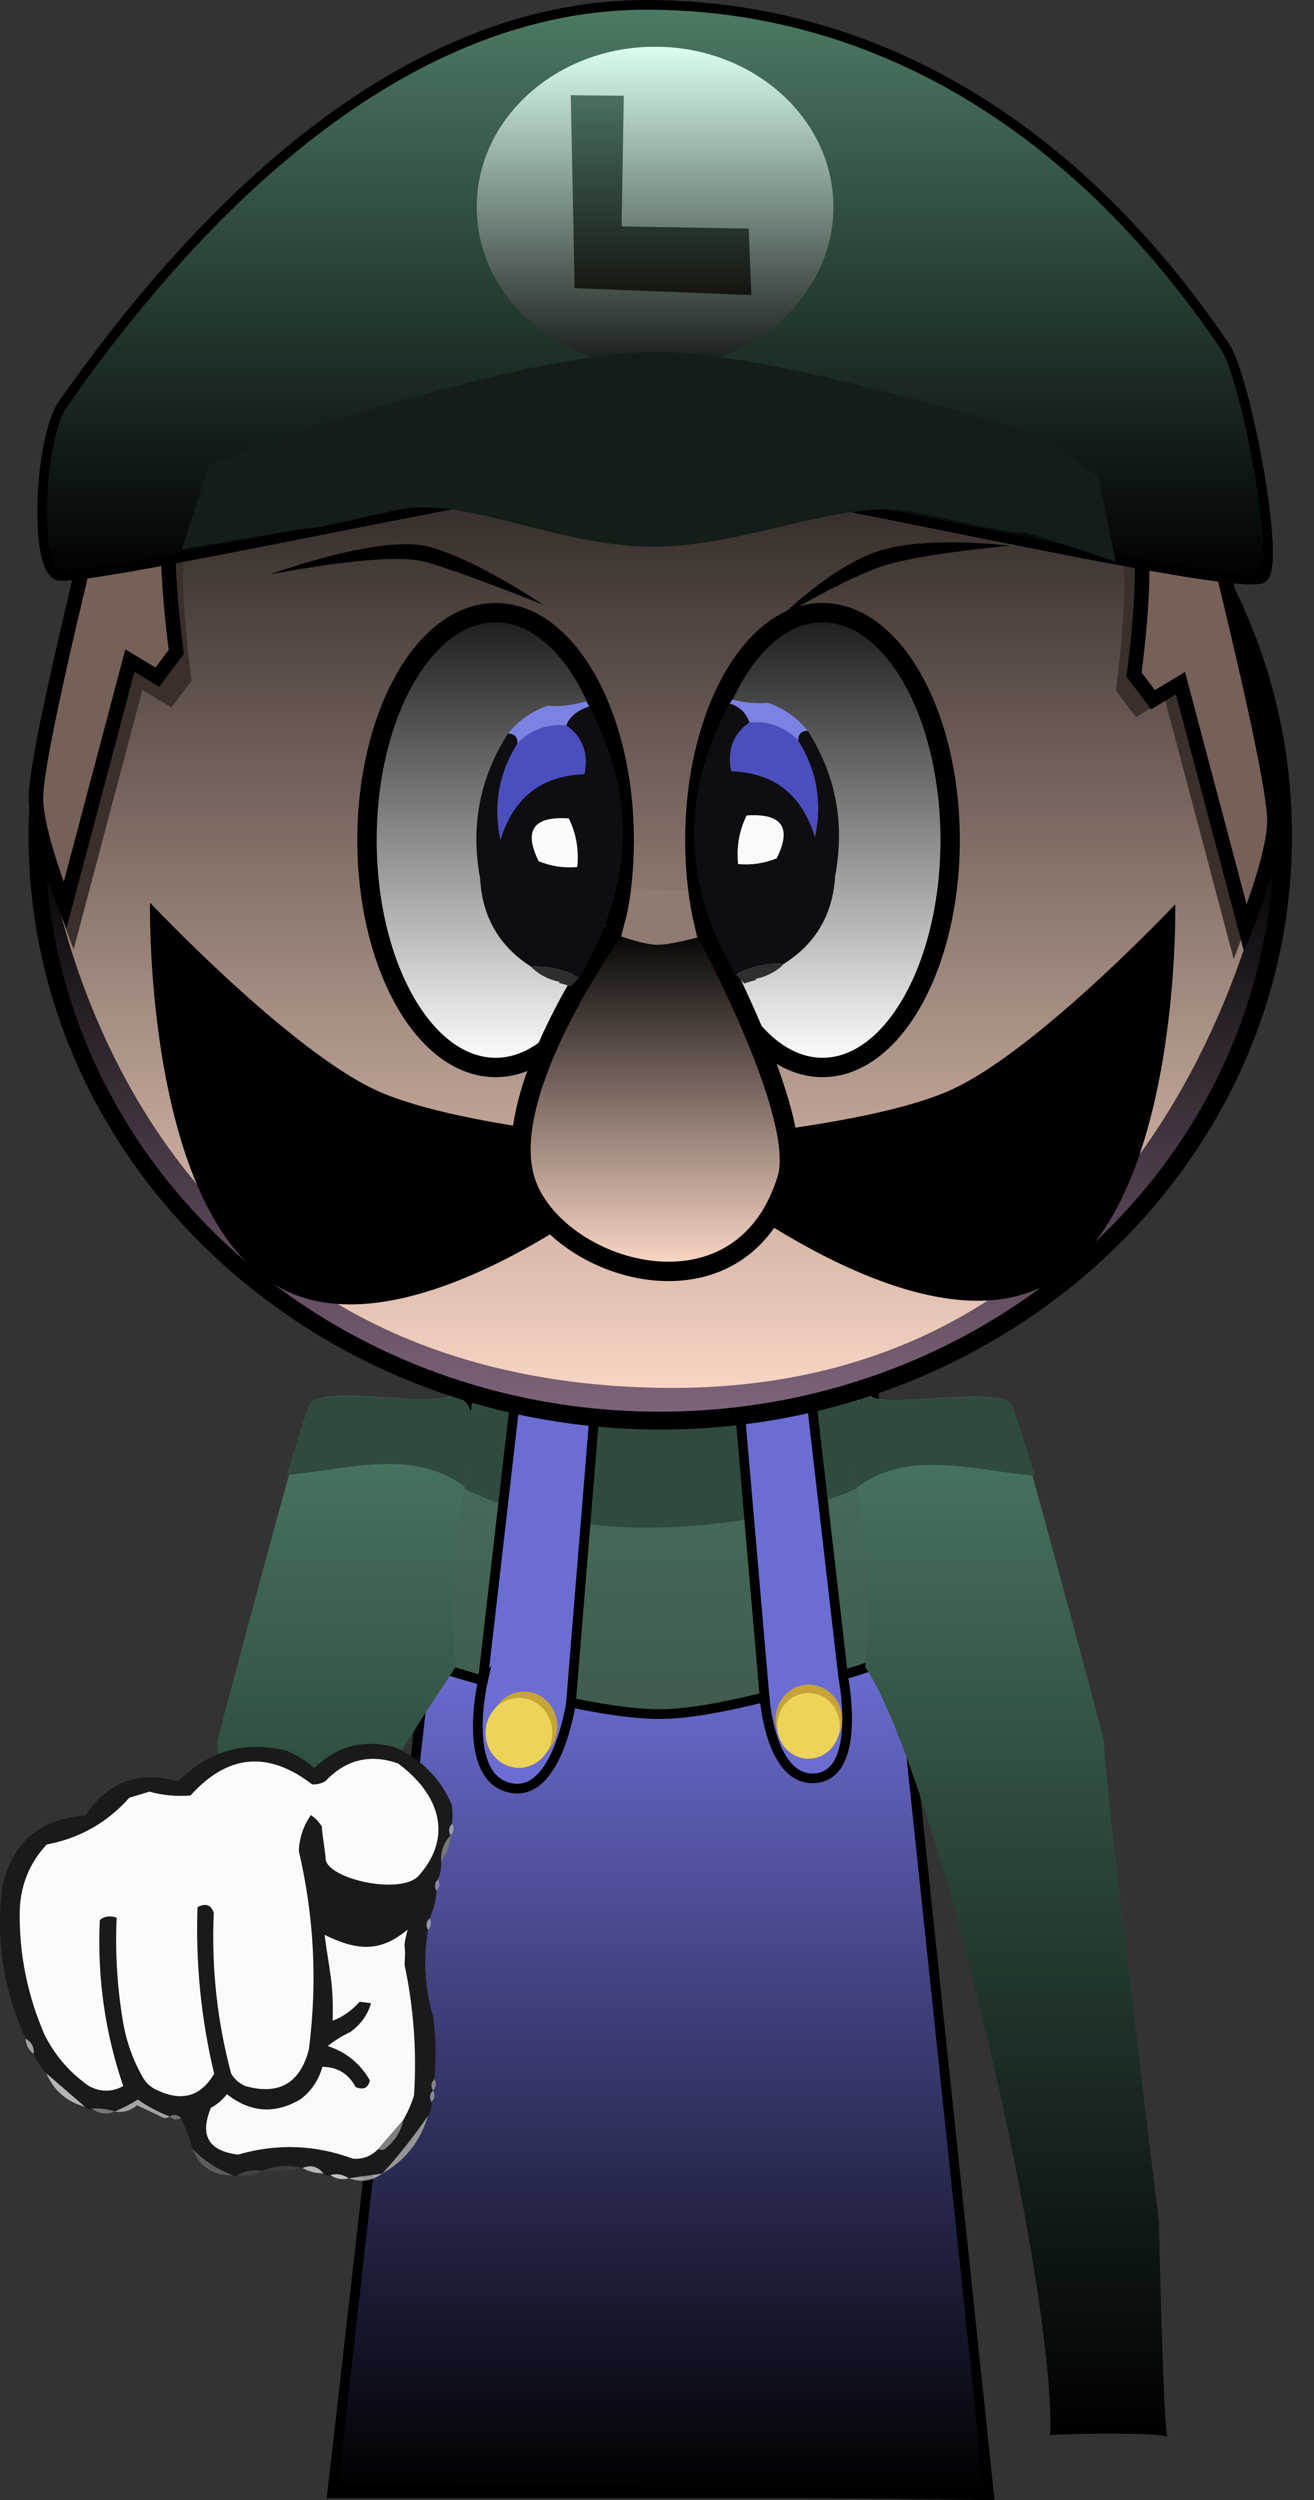 <svg version="1.1" xmlns="http://www.w3.org/2000/svg" xmlns:xlink="http://www.w3.org/1999/xlink" width="135.695" height="258.162" viewBox="0,0,135.695,258.162"><rect x="0" y="0" width="135.695" height="258.162" fill="#333333" stroke="none"/><defs><linearGradient x1="319.923" y1="175.459" x2="319.923" y2="307.459" gradientUnits="userSpaceOnUse" id="color-1"><stop offset="0" stop-color="#4c7b64"/><stop offset="1" stop-color="#2b2b2b"/></linearGradient><linearGradient x1="320.082" y1="221.496" x2="320.082" y2="308.146" gradientUnits="userSpaceOnUse" id="color-2"><stop offset="0" stop-color="#6b6dd3"/><stop offset="1" stop-color="#000000"/></linearGradient><linearGradient x1="355.96" y1="194.557" x2="355.96" y2="302.12" gradientUnits="userSpaceOnUse" id="color-3"><stop offset="0" stop-color="#4b7b64"/><stop offset="1" stop-color="#000000"/></linearGradient><linearGradient x1="284.132" y1="194.469" x2="284.132" y2="302.026" gradientUnits="userSpaceOnUse" id="color-4"><stop offset="0" stop-color="#4b7b64"/><stop offset="1" stop-color="#000000"/></linearGradient><linearGradient x1="320" y1="76.99" x2="320" y2="197.104" gradientUnits="userSpaceOnUse" id="color-5"><stop offset="0" stop-color="#000000"/><stop offset="1" stop-color="#ffdac9"/></linearGradient><linearGradient x1="319.923" y1="136.846" x2="319.923" y2="196.258" gradientUnits="userSpaceOnUse" id="color-6"><stop offset="0" stop-color="#000000"/><stop offset="1" stop-color="#7e647b"/></linearGradient><linearGradient x1="302.994" y1="113.754" x2="302.994" y2="160.715" gradientUnits="userSpaceOnUse" id="color-7"><stop offset="0" stop-color="#1a1a1a"/><stop offset="1" stop-color="#ffffff"/></linearGradient><linearGradient x1="336.752" y1="113.754" x2="336.752" y2="160.715" gradientUnits="userSpaceOnUse" id="color-8"><stop offset="0" stop-color="#1a1a1a"/><stop offset="1" stop-color="#ffffff"/></linearGradient><linearGradient x1="319.465" y1="50.99" x2="319.465" y2="110.339" gradientUnits="userSpaceOnUse" id="color-9"><stop offset="0" stop-color="#4c7b64"/><stop offset="1" stop-color="#000000"/></linearGradient><linearGradient x1="319.459" y1="55.316" x2="319.459" y2="88.415" gradientUnits="userSpaceOnUse" id="color-10"><stop offset="0" stop-color="#daffed"/><stop offset="1" stop-color="#161a18"/></linearGradient><linearGradient x1="320.081" y1="60.325" x2="320.081" y2="80.961" gradientUnits="userSpaceOnUse" id="color-11"><stop offset="0" stop-color="#49705e"/><stop offset="1" stop-color="#13160e"/></linearGradient><linearGradient x1="319.474" y1="146.066" x2="319.474" y2="181.775" gradientUnits="userSpaceOnUse" id="color-12"><stop offset="0" stop-color="#000000"/><stop offset="1" stop-color="#ffdac9"/></linearGradient></defs><g transform="translate(-251.813,-50.49)"><g data-paper-data="{&quot;isPaintingLayer&quot;:true}" stroke-linecap="butt" stroke-linejoin="miter" stroke-miterlimit="10" stroke-dasharray="" stroke-dashoffset="0" style="mix-blend-mode: normal"><path d="M286.673,307.459l15.143,-131.842l37.783,-0.158l13.574,132z" fill="url(#color-1)" fill-rule="nonzero" stroke="#000000" stroke-width="2"/><path d="M299.54,204.072l3.121,-26.328l35.831,-0.142l2.767,26.106c0,0 -7.515,4.196 -21.559,4.51c-12.485,0.279 -20.16,-4.146 -20.16,-4.146z" fill="#2f4b3d" fill-rule="nonzero" stroke="#000000" stroke-width="0"/><path d="M286.203,307.396l9.625,-85.15c0,0 16.14,5.367 24.415,5.24c8.054,-0.123 24.591,-5.99 24.591,-5.99l9.125,86.65z" fill="url(#color-2)" fill-rule="nonzero" stroke="#000000" stroke-width="1"/><path d="M330.777,225.843l-2.722,-31.573l7.331,-1.111l3.5,30.462c0,0 1.98,9.946 -2.774,10.473c-4.72,0.523 -5.334,-8.251 -5.334,-8.251z" data-paper-data="{&quot;index&quot;:null}" fill="#6b6dd3" fill-rule="nonzero" stroke="#000000" stroke-width="1"/><path d="M301.666,224.121l3.5,-30.462l8.219,0.556l-2.611,32.129c0,0 -1.388,9.703 -6.189,8.778c-5.226,-1.007 -2.919,-11.001 -2.919,-11.001z" fill="#6b6dd3" fill-rule="nonzero" stroke="#000000" stroke-width="1"/><path d="M338.785,228.053c0,1.996 -1.543,3.614 -3.446,3.614c-1.903,0 -3.446,-1.618 -3.446,-3.614c0,-1.996 1.543,-3.614 3.446,-3.614c1.903,0 3.446,1.618 3.446,3.614z" fill="#c6a438" fill-rule="nonzero" stroke="none" stroke-width="0"/><path d="M309.374,228.77c0,1.996 -1.543,3.614 -3.446,3.614c-1.903,0 -3.446,-1.618 -3.446,-3.614c0,-1.996 1.543,-3.614 3.446,-3.614c1.903,0 3.446,1.618 3.446,3.614z" fill="#c6a438" fill-rule="nonzero" stroke="none" stroke-width="0"/><path d="M308.849,229.42c0,1.996 -1.543,3.614 -3.446,3.614c-1.903,0 -3.446,-1.618 -3.446,-3.614c0,-1.996 1.543,-3.614 3.446,-3.614c1.903,0 3.446,1.618 3.446,3.614z" fill="#edd459" fill-rule="nonzero" stroke="none" stroke-width="0"/><path d="M338.537,228.701c0,1.875 -1.449,3.395 -3.237,3.395c-1.788,0 -3.237,-1.52 -3.237,-3.395c0,-1.875 1.449,-3.395 3.237,-3.395c1.788,0 3.237,1.52 3.237,3.395z" fill="#edd459" fill-rule="nonzero" stroke="none" stroke-width="0"/><path d="M341.611,194.557c0.906,1.442 13.276,-0.944 14.535,0.889c0.319,-0.594 9.301,33.378 9.728,35c-0.593,-0.963 5.608,49.333 5.608,49.333c0,0 0.508,22.797 0.916,22.333c-0.888,-0.49 -11.188,-0.324 -12.131,-0.167c0.531,-15.625 -11.715,-68.291 -19.112,-79.333c2.254,-15.345 -5.01,-26.281 0.458,-28.056z" fill="url(#color-3)" fill-rule="evenodd" stroke="none" stroke-width="1"/><path d="M341.521,194.595c0.916,1.348 13.412,-0.882 14.684,0.831c0.104,-0.179 1.119,3.004 2.46,7.449c-6.172,-0.52 -13.014,-2.827 -18.353,1.218c-0.007,0.005 -0.014,0.011 -0.021,0.016c-0.982,-5.21 -1.761,-8.616 1.229,-9.514z" fill="#2f4b3d" fill-rule="nonzero" stroke="none" stroke-width="1"/><path d="M387.456,301.109c0.019,0.006 0.037,0.011 0.052,0.017c-0.017,0.013 -0.035,0.007 -0.052,-0.017z" fill="#2f4b3d" fill-rule="nonzero" stroke="none" stroke-width="1"/><path d="M298.939,222.524c-7.398,11.042 -16.393,24.958 -15.862,40.583c-0.943,-0.157 -10.243,-1.573 -11.131,-1.083c0.408,0.464 2.866,-32.63 2.273,-31.667c0.427,-1.622 9.409,-35.594 9.728,-35c1.259,-1.833 13.628,0.553 14.535,-0.889c5.467,1.775 -1.796,12.711 0.458,28.056z" data-paper-data="{&quot;index&quot;:null}" fill="url(#color-4)" fill-rule="evenodd" stroke="none" stroke-width="1"/><path d="M298.571,194.506c2.99,0.898 2.211,4.304 1.229,9.514c-0.007,-0.005 -0.014,-0.011 -0.021,-0.016c-5.338,-4.045 -12.181,-1.738 -18.353,-1.218c1.342,-4.445 2.356,-7.628 2.46,-7.449c1.272,-1.713 13.768,0.517 14.684,-0.831z" data-paper-data="{&quot;index&quot;:null}" fill="#2f4b3d" fill-rule="nonzero" stroke="none" stroke-width="1"/><g><path d="M261.698,104.841c0.372,-1.956 0.798,-15.315 14.961,-28.037c7.647,-6.869 16.323,-16.669 37.903,-17.321c32.059,-0.511 43.95,11.089 52.161,19.807c11.262,11.956 11.9,22.719 14.378,27.968c0.252,0.533 -119.415,-2.359 -119.403,-2.418z" fill="#a8530c" fill-rule="nonzero" stroke="none" stroke-width="1.5"/><path d="M255.763,136.805c0,-21.151 11.601,-39.758 29.157,-50.521c1.085,-1.755 19.785,-9.187 33.309,-9.292c13.524,-0.104 26.063,2.902 35.964,8.757c18.051,10.674 30.044,29.55 30.044,51.056c0,33.302 -28.76,60.298 -64.237,60.298c-35.477,0 -64.237,-26.996 -64.237,-60.298z" fill="url(#color-5)" fill-rule="nonzero" stroke="#000000" stroke-width="2"/><path d="M256.486,136.859c0,-0.728 5.207,55.919 63.36,56.934c55.564,0.97 63.514,-57.953 63.514,-56.934c0,32.805 -28.402,59.398 -63.437,59.398c-35.035,0 -63.437,-26.594 -63.437,-59.398z" fill="url(#color-6)" fill-rule="nonzero" stroke="#000000" stroke-width="0"/><path d="M259.42,148.514c0,0 -3.175,-7.839 -3.175,-11.778c0,-6.029 9.419,-42.469 9.419,-42.469h9.525c0,0 -3.709,8.165 -4.34,12.814c-0.56,4.129 0.742,13.704 0.742,13.704l-2.071,2.756l-3.005,-1.805z" fill="#3a2f2b" fill-rule="nonzero" stroke="#000000" stroke-width="0"/><path d="M289.713,137.235c0,-12.968 5.946,-23.481 13.281,-23.481c7.335,0 13.281,10.513 13.281,23.481c0,12.968 -5.946,23.481 -13.281,23.481c-7.335,0 -13.281,-10.513 -13.281,-23.481z" fill="url(#color-7)" fill-rule="nonzero" stroke="#000000" stroke-width="2"/><path d="M258.523,144.002c0,0 -3,-7.407 -3,-11.129c0,-5.697 8.9,-40.129 8.9,-40.129h9c0,0 -3.505,7.715 -4.101,12.108c-0.529,3.901 0.701,12.949 0.701,12.949l-1.957,2.605l-2.839,-1.705z" fill="#766058" fill-rule="nonzero" stroke="#000000" stroke-width="1.5"/><path d="M336.752,160.715c-7.279,0 -13.181,-10.513 -13.181,-23.481c0,-12.968 5.901,-23.481 13.181,-23.481c7.279,0 13.181,10.513 13.181,23.481c0,12.968 -5.901,23.481 -13.181,23.481z" data-paper-data="{&quot;index&quot;:null}" fill="url(#color-8)" fill-rule="nonzero" stroke="#000000" stroke-width="2"/><path d="M279.702,109.813c0,0 11.5,-4.264 16.528,-2.839c5.029,1.425 11.695,5.972 11.695,5.972c0,0 -8.249,-3.328 -12.132,-4.429c-4.058,-1.15 -16.091,1.296 -16.091,1.296z" fill="#000000" fill-rule="nonzero" stroke="none" stroke-width="0"/><path d="M343.178,108.871c-3.854,1.198 -10.752,5.327 -10.752,5.327c0,0 5.284,-5.307 10.275,-6.858c4.991,-1.551 13.395,-0.499 13.395,-0.499c0,0 -8.891,0.778 -12.919,2.03z" data-paper-data="{&quot;index&quot;:null}" fill="#000000" fill-rule="nonzero" stroke="none" stroke-width="0"/><path d="M372.119,122.738l-3.005,1.805l-2.071,-2.756c0,0 1.302,-9.575 0.742,-13.704c-0.631,-4.649 -4.34,-12.814 -4.34,-12.814h9.525c0,0 9.419,36.44 9.419,42.469c0,3.939 -3.175,11.778 -3.175,11.778z" data-paper-data="{&quot;index&quot;:null}" fill="#3a2f2b" fill-rule="nonzero" stroke="#000000" stroke-width="0"/><path d="M373.719,121.035l-2.839,1.705l-1.957,-2.605c0,0 1.23,-9.048 0.701,-12.949c-0.596,-4.393 -4.101,-12.108 -4.101,-12.108h9c0,0 8.9,34.431 8.9,40.129c0,3.721 -3,11.129 -3,11.129z" data-paper-data="{&quot;index&quot;:null}" fill="#766058" fill-rule="nonzero" stroke="#000000" stroke-width="1.5"/><path d="M258.298,92.24c16.521,-23.643 37.271,-41.25 60.25,-41.25c22.937,0 43.937,11.905 59.75,35.25c2.199,3.247 5.882,22.838 3.891,23.947c-2.977,1.659 -55.285,-10.781 -63.391,-10.781c-8.439,0 -57.312,11.19 -60.923,10.525c-2.6,-0.479 -2.044,-14.162 0.423,-17.692z" fill="url(#color-9)" fill-rule="nonzero" stroke="#000000" stroke-width="1"/><path d="M337.876,71.866c0,9.14 -8.245,16.55 -18.417,16.55c-10.171,0 -18.417,-7.409 -18.417,-16.55c0,-9.14 8.245,-16.55 18.417,-16.55c10.171,0 18.417,7.409 18.417,16.55z" fill="url(#color-10)" fill-rule="nonzero" stroke="none" stroke-width="0"/><path d="M270.572,107.239l2.833,-8.786c0,0 8.382,-3.224 9.036,-3.408c4.88,-1.378 25.703,-8.211 37.13,-8.211c11.036,0 32.309,6.511 38.017,8.085c0.951,0.262 7.626,4.748 7.626,4.748l1.821,8.833c0,0 -8.718,-2.999 -9.518,-2.997c-1.889,0.005 -5.825,-0.957 -10.945,-2.095c-7.413,-1.647 -17.474,3.508 -27.234,3.535c-9.946,0.028 -19.584,-5.301 -26.479,-3.804c-4.753,1.032 -8.123,1.902 -9.2,1.905c-0.728,0.002 -13.089,2.194 -13.089,2.194z" fill="#141d18" fill-rule="nonzero" stroke="#000000" stroke-width="0"/><path d="M329.406,80.961l-18.25,-0.721l-0.401,-19.915l5.48,0.051l-0.231,13.489l13.121,0.231z" data-paper-data="{&quot;index&quot;:null}" fill="url(#color-11)" fill-rule="evenodd" stroke="none" stroke-width="1"/><path d="M321.588,168.621c0,0 -25.154,22.086 -40.055,15.244c-14.901,-6.842 -14.227,-40.167 -14.227,-40.167c0,0 14.333,15.229 23.385,19.386c9.041,4.151 30.897,5.537 30.897,5.537z" fill="#000000" fill-rule="nonzero" stroke="none" stroke-width="0"/><path d="M350.1,162.997c8.934,-4.102 23.079,-19.132 23.079,-19.132c0,0 0.665,32.889 -14.041,39.641c-14.706,6.752 -39.531,-15.045 -39.531,-15.045c0,0 21.569,-1.368 30.492,-5.465z" data-paper-data="{&quot;index&quot;:null}" fill="#000000" fill-rule="nonzero" stroke="none" stroke-width="0"/><path d="M306.09,172.466c-3.039,-9.312 9.444,-26.4 9.444,-26.4c0,0 2.918,0.382 4.391,0.431c1.556,0.051 4.487,-0.353 4.487,-0.353c0,0 10.694,19.545 8.667,26.1c-4.788,15.486 -23.95,9.534 -26.989,0.222z" fill="url(#color-12)" fill-rule="nonzero" stroke="#000000" stroke-width="2"/><g stroke="none" stroke-width="1"><path d="M327.796,151.123c1.523,-0.836 3.181,-1.207 4.976,-1.113c-0.745,0.785 -1.734,1.308 -2.965,1.568c0.038,0.035 0.075,0.069 0.113,0.103c-0.428,0.094 -0.845,0.215 -1.25,0.362c-0.29,-0.295 -0.581,-0.601 -0.874,-0.919z" fill="#2f2d2e" fill-rule="nonzero"/><path d="M335.225,125.947c-0.667,0.015 -0.992,0.356 -0.977,1.022c-1.352,-1.411 -3.033,-2.04 -5.044,-1.886c-0.356,-0.992 -1.038,-1.644 -2.045,-1.954c0.102,-0.14 0.205,-0.277 0.309,-0.413c0.946,0.271 1.949,0.406 2.984,0.382c0.229,-0.005 0.455,-0.018 0.679,-0.038c1.63,0.567 2.995,1.529 4.093,2.886z" fill="#7c82e2" fill-rule="nonzero"/><path d="M329.204,125.084c2.011,-0.154 3.692,0.474 5.044,1.886c1.917,3.051 2.493,6.373 1.727,9.963c-1.344,-4.393 -4.23,-6.661 -8.657,-6.805c-0.43,-2.189 0.199,-3.87 1.886,-5.044z" fill="#4c4ebf" fill-rule="evenodd"/><path d="M327.159,123.13c1.007,0.31 1.689,0.962 2.045,1.954c-1.687,1.174 -2.316,2.855 -1.886,5.044c4.427,0.144 7.313,2.412 8.657,6.805c0.766,-3.591 0.19,-6.912 -1.727,-9.963c-0.015,-0.667 0.31,-1.007 0.977,-1.022c2.902,4.552 3.85,9.531 2.841,14.939c-0.233,3.998 -1.997,7.039 -5.294,9.123c-1.795,-0.093 -3.453,0.278 -4.976,1.113c-5.496,-9.275 -5.709,-18.607 -0.637,-27.993z" fill="#0e0e12" fill-rule="evenodd"/><path d="M328.917,134.69c3.657,-0.233 4.691,1.244 3.102,4.431c-1.282,0.519 -2.611,0.717 -3.988,0.591c-0.175,-1.788 0.12,-3.462 0.886,-5.021z" fill="#fbf9f9" fill-rule="evenodd"/></g><g data-paper-data="{&quot;index&quot;:null}" stroke="none" stroke-width="1"><path d="M310.748,152.349c-0.404,-0.148 -0.821,-0.27 -1.249,-0.366c0.038,-0.034 0.075,-0.069 0.113,-0.103c-1.231,-0.264 -2.217,-0.79 -2.96,-1.577c1.795,-0.088 3.452,0.288 4.972,1.129c-0.293,0.317 -0.585,0.623 -0.877,0.917z" fill="#2f2d2e" fill-rule="nonzero"/><path d="M304.274,126.234c1.103,-1.354 2.47,-2.311 4.102,-2.873c0.224,0.021 0.451,0.034 0.679,0.04c1.036,0.027 2.333,-0.222 3.279,-0.49c0.103,0.136 0.324,0.626 0.425,0.767c-1.008,0.307 -2.104,0.721 -2.463,1.712c-2.011,-0.161 -3.693,0.463 -5.05,1.87c0.017,-0.666 -0.307,-1.008 -0.974,-1.026z" fill="#7c82e2" fill-rule="nonzero"/><path d="M312.168,130.44c-4.428,0.13 -7.32,2.389 -8.678,6.778c-0.754,-3.593 -0.168,-6.912 1.758,-9.958c1.357,-1.407 3.04,-2.031 5.05,-1.87c1.683,1.179 2.307,2.863 1.87,5.05z" fill="#4c4ebf" fill-rule="evenodd"/><path d="M311.625,151.433c-1.521,-0.841 -3.178,-1.217 -4.972,-1.129c-3.29,-2.094 -5.045,-5.14 -5.265,-9.139c-0.992,-5.411 -0.029,-10.388 2.887,-14.93c0.667,0.017 0.991,0.359 0.974,1.026c-1.926,3.045 -2.512,6.365 -1.758,9.958c1.358,-4.389 4.25,-6.648 8.678,-6.778c0.437,-2.187 -0.187,-3.871 -1.87,-5.05c0.359,-0.991 1.343,-1.64 2.351,-1.948c5.042,9.402 4.501,18.732 -1.024,27.991z" fill="#0e0e12" fill-rule="evenodd"/><path d="M311.426,140.021c-1.377,0.121 -2.706,-0.08 -3.986,-0.603c-1.579,-3.192 -0.54,-4.666 3.115,-4.421c0.761,1.562 1.051,3.236 0.87,5.024z" fill="#fbf9f9" fill-rule="evenodd"/></g><path d="M315.961,147.181l1.267,-4.928l5.467,0.2l1.123,4.841c0,0 -2.839,0.796 -4.258,0.75c-1.33,-0.043 -3.598,-0.863 -3.598,-0.863z" fill="#907b72" fill-rule="nonzero" stroke="#000000" stroke-width="0"/></g><g fill-rule="evenodd" stroke="none" stroke-width="1"><path d="M298.496,238.819c-0.348,0.366 -0.397,0.76 -0.148,1.181c-0.701,0.768 -1.027,1.651 -0.978,2.646c0.045,0.65 -0.065,1.282 -0.33,1.897c-0.348,0.366 -0.397,0.76 -0.148,1.181c-0.047,0.984 -0.29,1.938 -0.728,2.862c-0.348,0.366 -0.397,0.76 -0.148,1.181c-0.522,3.009 -0.343,6 0.537,8.974c0.276,2.161 0.315,4.304 0.117,6.429c-0.348,0.366 -0.397,0.76 -0.148,1.181c-0.348,0.366 -0.397,0.76 -0.148,1.181c0.074,0.507 -0.047,0.984 -0.364,1.431c-1.433,2.092 -3.006,4.079 -4.716,5.962c-1.146,0.162 -2.305,0.325 -3.476,0.487c-0.597,-0.407 -1.23,-0.517 -1.897,-0.33c-0.266,0.136 -0.505,0.075 -0.716,-0.182c-0.6,-0.726 -1.316,-0.908 -2.147,-0.546c-1.431,-0.364 -2.828,-0.262 -4.192,0.305c-0.897,-0.168 -1.746,-0.029 -2.545,0.42c-0.144,0.167 -0.299,0.178 -0.466,0.034c-1.577,-0.603 -2.971,-1.516 -4.179,-2.739c-0.298,-1.099 -0.687,-2.163 -1.169,-3.192c-0.366,-0.348 -0.76,-0.397 -1.181,-0.148c-1.158,-0.452 -2.254,-1.035 -3.288,-1.75c-0.761,0.489 -1.551,0.898 -2.369,1.226c-0.784,-0.252 -1.571,-0.351 -2.363,-0.296c-0.266,0.136 -0.505,0.075 -0.716,-0.182c-1.332,-1.151 -2.665,-2.303 -3.997,-3.454c-0.558,-0.599 -0.997,-1.269 -1.317,-2.011c0.086,-0.673 -0.186,-1.2 -0.817,-1.579c-2.275,-4.964 -3.084,-10.173 -2.426,-15.625c1.036,-4.623 3.9,-7.095 8.59,-7.415c2.386,-3.501 5.578,-4.67 9.577,-3.507c3.169,-3.192 6.916,-4.246 11.241,-3.16c1.039,0.443 1.98,1.037 2.822,1.784c2.394,-2.319 5.191,-3.03 8.389,-2.133c2.704,1.236 4.642,3.201 5.814,5.897c0.089,0.675 0.098,1.338 0.028,1.988z" fill="#1a1a1a"/><path d="M292.898,232.571c4.286,3.14 5.709,7.506 2.254,11.484c-1.729,2.28 -9.843,0.409 -9.718,-1.732c0.016,-0.278 -0.445,-3.033 -0.37,-3.212c-0.302,-0.476 -0.682,-0.878 -1.141,-1.204c-0.781,1.118 -1.198,2.358 -1.251,3.72c1.588,6.791 1.93,13.633 1.028,20.527c-0.91,3.445 -3.082,4.696 -6.516,3.752c-0.644,-0.265 -1.143,-0.697 -1.499,-1.295c-1.449,-5.427 -2.048,-10.963 -1.796,-16.608c-0.291,-0.834 -0.851,-1.027 -1.681,-0.58c-0.2,5.825 0.374,11.558 1.721,17.198c-1.367,2.333 -3.315,2.904 -5.845,1.714c-0.644,-0.265 -1.143,-0.697 -1.499,-1.295c-1.02,-1.782 -1.704,-3.683 -2.054,-5.703c-0.612,-3.58 -0.836,-7.192 -0.673,-10.837c-0.696,-0.227 -1.275,-0.146 -1.738,0.244c-0.274,5.917 0.532,11.633 2.42,17.148c-1.138,0.631 -2.308,0.638 -3.51,0.022c-1.975,-1.367 -3.508,-3.129 -4.599,-5.283c-1.8,-4.128 -2.66,-8.435 -2.58,-12.922c0.104,-2.624 1.033,-4.876 2.785,-6.758c3.391,-0.639 6.239,-2.251 8.544,-4.837c0.687,-0.206 1.375,-0.412 2.062,-0.618c1.392,0.379 2.806,0.51 4.243,0.393c3.832,-4.259 8.018,-4.642 12.558,-1.149c0.495,0.034 0.955,-0.078 1.38,-0.335c2.11,-2.22 4.601,-2.831 7.475,-1.832z" fill="#fbfbfb"/><path d="M298.496,238.819c0.249,0.422 0.2,0.816 -0.148,1.181c-0.249,-0.422 -0.2,-0.816 0.148,-1.181z" fill="#b7b7b7" opacity="0.745"/><path d="M298.348,240c-0.053,0.954 -0.379,1.836 -0.978,2.646c-0.049,-0.996 0.277,-1.878 0.978,-2.646z" fill="#777777"/><path d="M297.04,244.544c0.249,0.422 0.2,0.816 -0.148,1.181c-0.249,-0.422 -0.2,-0.816 0.148,-1.181z" fill="#d1d1d1" opacity="0.416"/><path d="M293.466,269.386c-0.864,0.999 -1.727,1.999 -2.591,2.998c-0.708,0.748 -1.581,1.085 -2.619,1.01c-3.896,-1.446 -7.847,-1.587 -11.853,-0.424c-3.055,-0.366 -3.992,-1.976 -2.81,-4.829c0.65,-0.354 1.201,-0.824 1.653,-1.408c2.445,1.919 4.993,2.084 7.645,0.496c1.102,-0.865 1.841,-1.972 2.216,-3.322c1.55,0.012 2.693,0.709 3.43,2.091c0.809,0.332 1.299,0.101 1.471,-0.692c-1.002,-1.742 -2.454,-2.924 -4.355,-3.545c0.724,-0.569 1.507,-1.056 2.352,-1.459c1.062,-0.768 1.77,-1.756 2.125,-2.964c-0.394,-0.049 -0.788,-0.099 -1.181,-0.148c-0.786,0.896 -1.713,1.549 -2.784,1.959c0.101,-3.972 -0.311,-4.912 -0.834,-8.87c3.33,1.63 5.718,1.853 8.575,-0.54c-0.607,2.385 -0.11,1.166 -0.322,3.601c0.949,4.457 1.277,8.959 0.984,13.507c-0.277,0.894 -0.644,1.74 -1.103,2.538z" fill="#f9f9f9"/><path d="M296.164,248.587c0.249,0.422 0.2,0.816 -0.148,1.181c-0.249,-0.422 -0.2,-0.816 0.148,-1.181z" fill="#acacac" opacity="0.804"/><path d="M296.671,265.172c0.249,0.422 0.2,0.816 -0.148,1.181c-0.249,-0.422 -0.2,-0.816 0.148,-1.181z" fill="#8a8a8a" opacity="0.945"/><path d="M296.523,266.354c0.249,0.422 0.2,0.816 -0.148,1.181c-0.249,-0.422 -0.2,-0.816 0.148,-1.181z" fill="#c6c6c6" opacity="0.592"/><path d="M296.011,268.966c-0.779,2.626 -2.351,4.614 -4.716,5.962c1.71,-1.883 3.282,-3.87 4.716,-5.962z" fill="#959595"/><path d="M293.466,269.386c-0.255,1.244 -0.922,2.268 -2,3.072c-0.216,0.056 -0.413,0.031 -0.591,-0.074c0.864,-0.999 1.727,-1.999 2.591,-2.998z" fill="#aeaeae" opacity="0.682"/><path d="M291.295,274.928c-1.081,0.781 -2.239,0.943 -3.476,0.487c1.171,-0.163 2.33,-0.325 3.476,-0.487z" fill="#d8d8d8" opacity="0.678"/><path d="M287.819,275.416c-0.667,0.187 -1.3,0.077 -1.897,-0.33c0.667,-0.187 1.3,-0.077 1.897,0.33z" fill="#c5c5c5" opacity="0.973"/><path d="M285.206,274.904c-0.746,0.014 -1.461,-0.168 -2.147,-0.546c0.831,-0.362 1.546,-0.18 2.147,0.546z" fill="#d0d0d0" opacity="0.835"/><path d="M283.059,274.358c-1.386,0.257 -2.783,0.359 -4.192,0.305c1.363,-0.568 2.761,-0.669 4.192,-0.305z" fill="#e3e3e3" opacity="0.059"/><path d="M278.868,274.663c-0.812,0.448 -1.66,0.588 -2.545,0.42c0.799,-0.448 1.647,-0.588 2.545,-0.42z" fill="#dddddd" opacity="0.086"/><path d="M270.509,269.186c-0.422,0.249 -0.816,0.2 -1.181,-0.148c0.422,-0.249 0.816,-0.2 1.181,0.148z" fill="#e2e2e2" opacity="0.349"/><path d="M269.328,269.038c-0.161,0.13 -0.352,0.183 -0.574,0.159c-0.929,-0.44 -1.859,-0.879 -2.788,-1.319c-0.687,0.576 -1.452,0.788 -2.295,0.635c0.818,-0.329 1.607,-0.737 2.369,-1.226c1.034,0.716 2.13,1.299 3.288,1.75z" fill="#d5d5d5" opacity="0.698"/><path d="M275.857,275.117c-2.028,0.024 -3.421,-0.888 -4.179,-2.739c1.209,1.223 2.602,2.136 4.179,2.739z" fill="#c3c3c3" opacity="0.294"/><path d="M254.461,260.991c0.631,0.38 0.904,0.906 0.817,1.579c-0.534,-0.419 -0.806,-0.945 -0.817,-1.579z" fill="#a2a2a2"/><path d="M263.671,268.513c-0.826,0.369 -1.614,0.271 -2.363,-0.296c0.791,-0.055 1.579,0.044 2.363,0.296z" fill="#e9e9e9" opacity="0.369"/><path d="M256.595,264.581c1.332,1.151 2.665,2.303 3.997,3.454c-1.877,-0.515 -3.21,-1.666 -3.997,-3.454z" fill="#b5b5b5"/></g></g></g></svg>